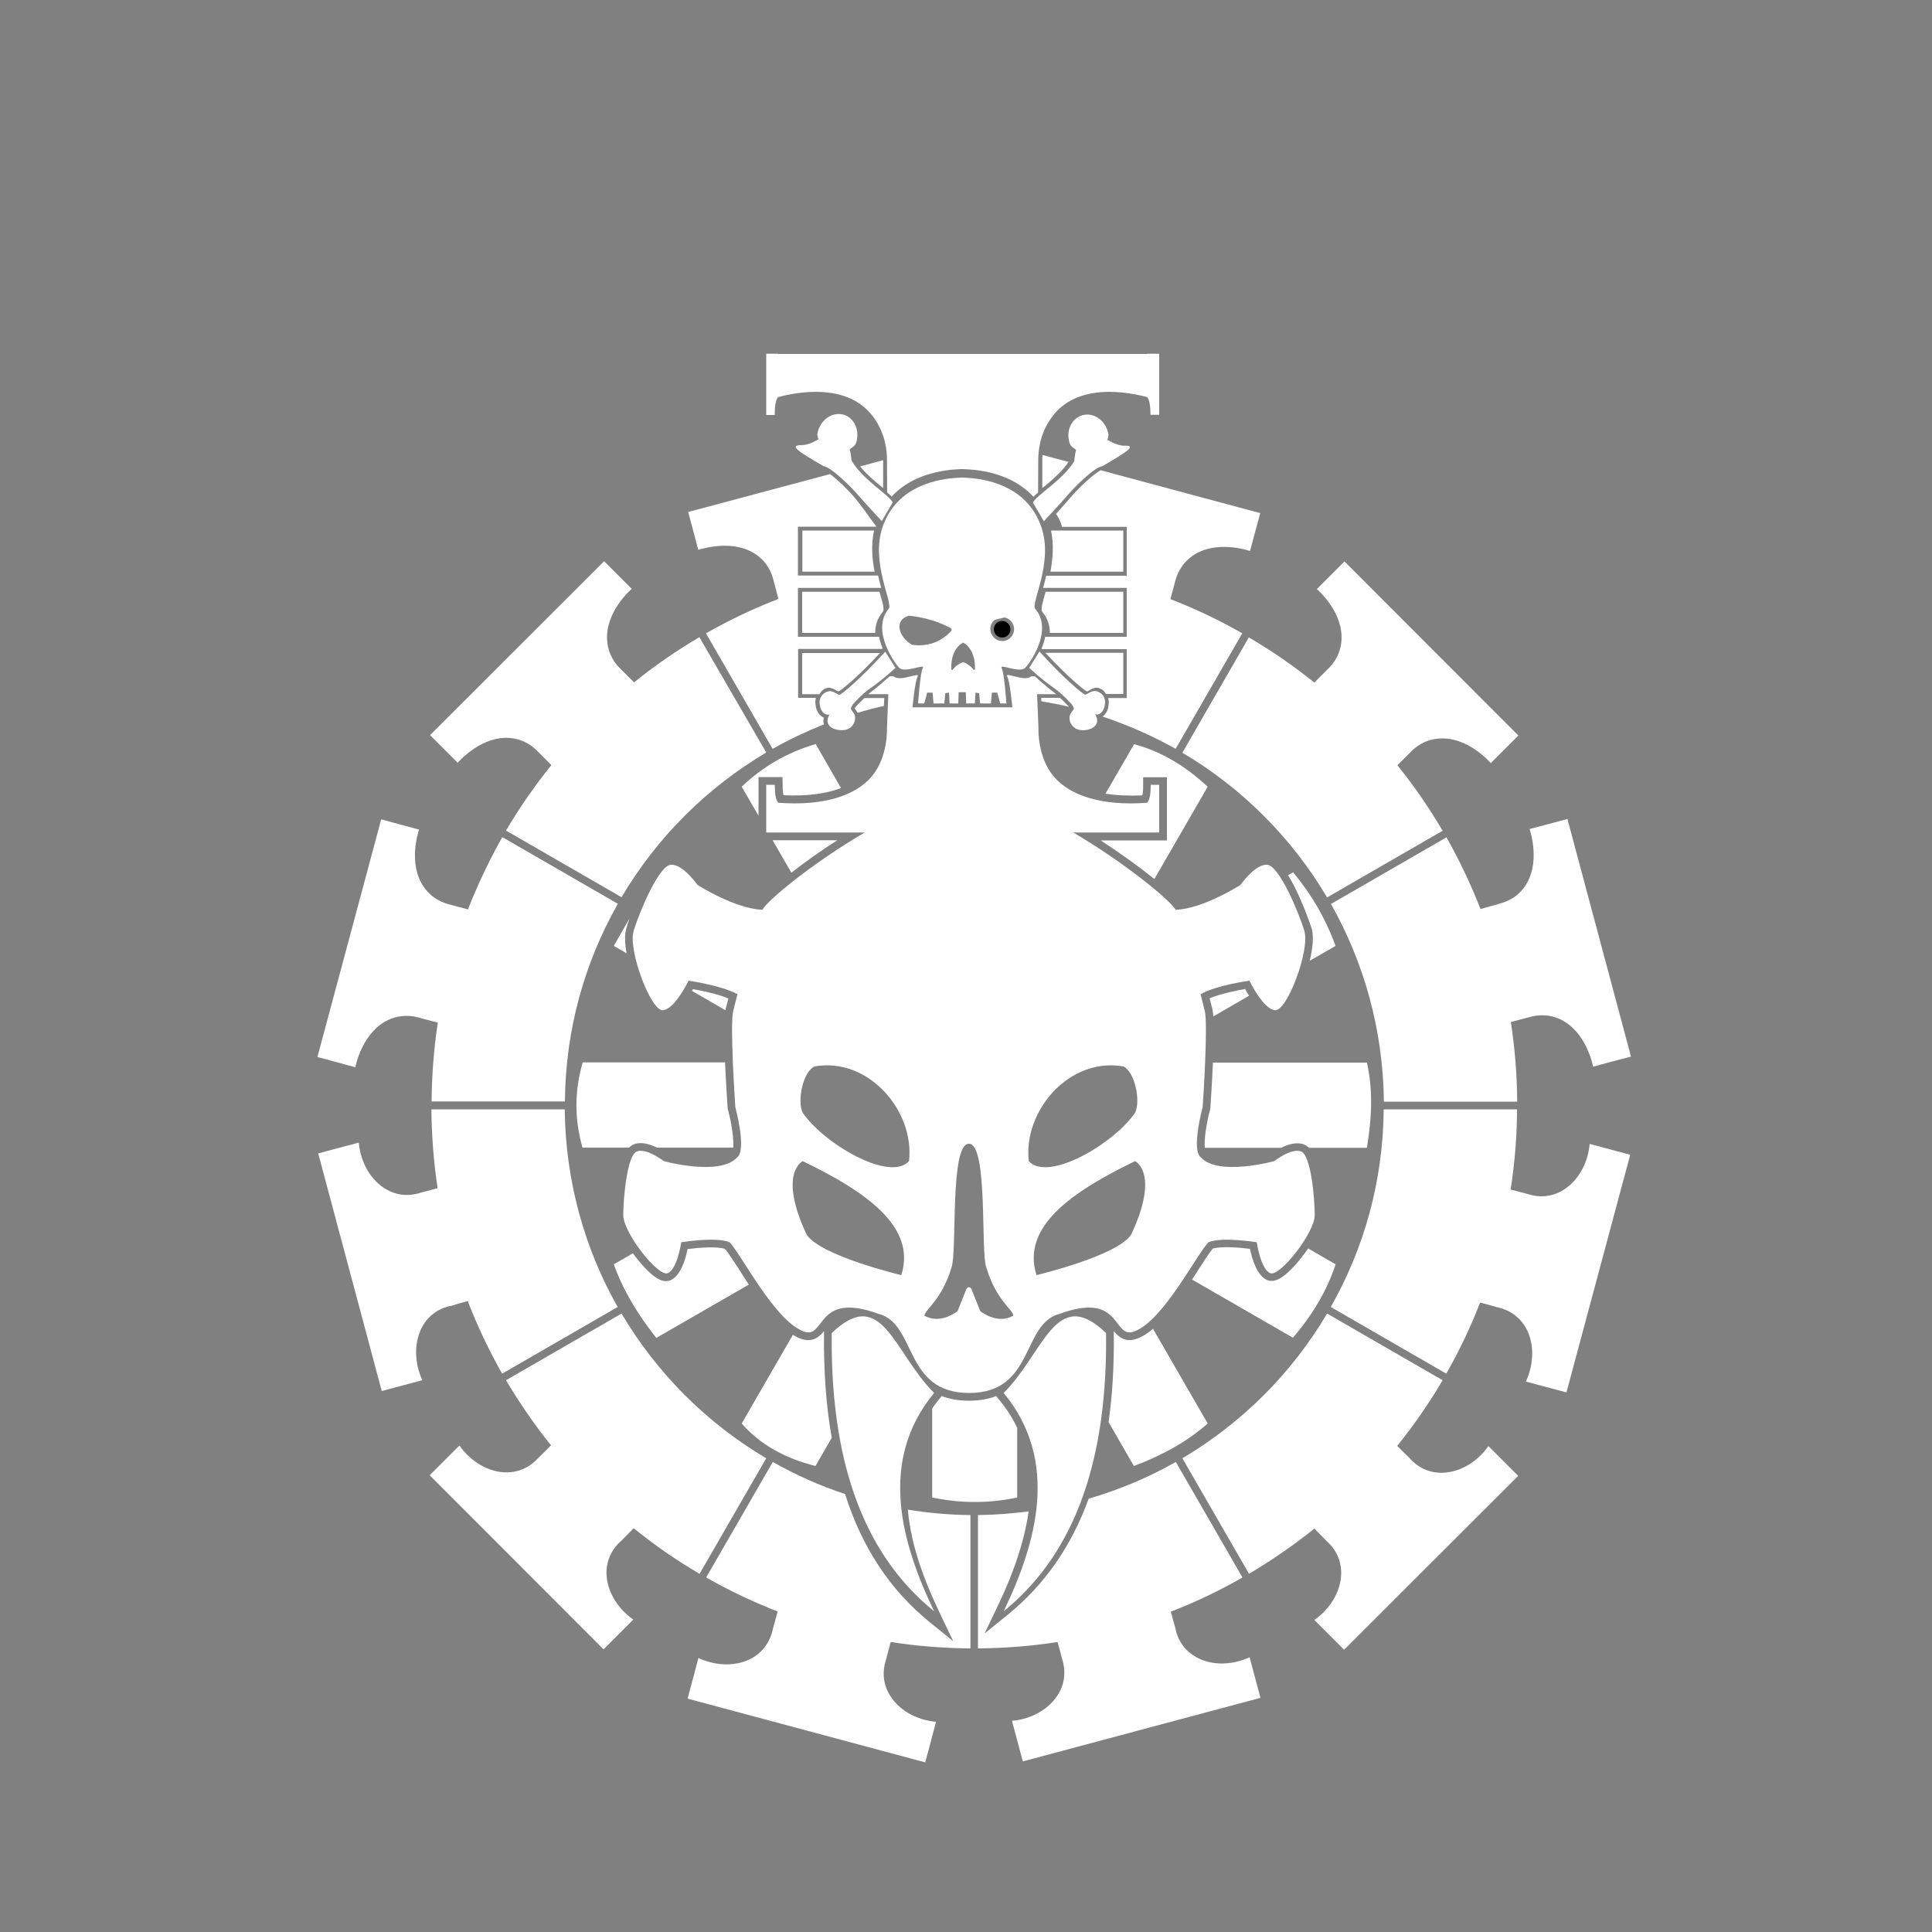 <?xml version="1.0" encoding="utf-8"?>
<!-- Generator: Adobe Illustrator 22.1.0, SVG Export Plug-In . SVG Version: 6.00 Build 0)  -->
<svg version="1.1" xmlns="http://www.w3.org/2000/svg" xmlns:xlink="http://www.w3.org/1999/xlink" x="0px" y="0px"
	 viewBox="0 0 1000 1000" style="enable-background:new 0 0 1000 1000;" xml:space="preserve">
<rect x="0" y="0" width="1000" height="1000" fill="#808080" stroke="none"/>
<g id="Layer_3">
</g>
<g id="Layer_3_copy">
</g>
<g id="Layer_2">
</g>
<g id="Layer_2_copy">
	<g>
		<path fill="#ffffff" d="M526.5,739.1c-2.9-6.2-6.5-11.3-10.1-15.5l-0.8-1c-3.9,1.5-8.5,2.4-14.1,2.4c-5.6,0-10.2-0.9-14.1-2.4l-0.8,1
			c-1.5,1.8-2.9,3.6-4.1,5.5v46c14.7,3.1,29.4,3.1,44,0V739.1z"/>
		<path fill="#ffffff" d="M691.3,489.6c-5.2-14.2-12.6-26.9-22-38.1l-2.6,1.5c1.1,1.8,2.3,3.9,3.5,6.3c3.7,7.4,7,16,8.7,21.2c1.2,4,0.6,10.2-1,16.8
			L691.3,489.6z"/>
		<path fill="#ffffff" d="M375.7,521.9c0.1-0.4,0.6-2.3,1.3-5.1c-5.5-2.3-13.5-4-18.3-4.8c-0.2,0.3-0.3,0.6-0.5,0.9l17.3,10
			C375.5,522.5,375.6,522.2,375.7,521.9z"/>
		<path fill="#ffffff" d="M627.4,521.9c0.3,0.9,0.5,2.4,0.6,4.2l18.5-10.7c-0.8-1.2-1.5-2.4-2-3.5c-4.3,0.7-12.5,2.4-18.4,4.8
			C626.8,519.6,627.3,521.5,627.4,521.9z"/>
		<path fill="#ffffff" d="M325.9,475.3l-8.2,14.3l6.6,3.8c-0.9-5.1-1.1-9.7-0.1-12.9C324.6,479,325.2,477.2,325.9,475.3z"/>
		<path fill="#ffffff" d="M625.1,736.8l-28.3-49c-2.6,2.2-5.2,3.9-7.8,4.9c-6.3,2.6-10-0.7-12.5-3.7l0,1c0.2,16.6-0.7,31.9-2.7,46.1l13.1,22.7
			C601.8,753.2,614.7,746,625.1,736.8z"/>
		<path fill="#ffffff" d="M422.1,758.8l8.4-14.6c-2.9-16.4-4.2-34.5-4-54.2l0-1c-2.5,3.1-6.2,6.3-12.6,3.7c-1.2-0.5-2.4-1.1-3.5-1.8l-26.5,45.9
			C393.6,747.9,406.6,754.9,422.1,758.8z"/>
		<path fill="#ffffff" d="M375.2,646.4c-4.1-1.3-12.9-0.7-19.3,0.1c-1.1,5.3-3.6,14-9,16.2c-3.3,1.3-6.6-0.9-7.6-1.6c-3.4-2.3-7.8-7-11.7-12.4
			l-9.9,5.7c4.8,13.5,12.5,26.1,22,38.1l47.9-27.6c-1.9-2.8-3.6-5.5-5.2-8.1C379.5,652.5,376.9,648.3,375.2,646.4z"/>
		<path fill="#ffffff" d="M691.3,654.4l-14.2-8.2c-4.3,6.3-9.6,12.2-13.5,14.8c-1.1,0.7-4.3,2.9-7.6,1.6c-5.4-2.2-7.9-10.9-9-16.2
			c-6.3-0.8-15.1-1.4-19.3-0.1c-1.6,1.9-4.3,6.1-7.1,10.4c-1.1,1.8-2.4,3.7-3.6,5.6l52.2,30.1C679.5,680.4,687,667.7,691.3,654.4z"
			/>
		<path fill="#ffffff" d="M707.5,550h-79.7c-0.4,9.5-1,18.7-1.3,23.3l0,0.4l-0.1,0.4c-2.1,7.7-3.2,16-2.8,20h39.5c3.6-1.8,8.1-3.2,11.9-1.7
			c0.9,0.4,1.7,0.9,2.5,1.7h30C710.1,578.6,710.7,563.8,707.5,550z"/>
		<path fill="#ffffff" d="M301.5,594h24.1c0.8-0.8,1.6-1.4,2.5-1.7c3.7-1.5,8.3-0.1,11.9,1.7h39.5c0.4-3.9-0.7-12.3-2.8-20l-0.1-0.4l0-0.4
			c-0.3-4.6-0.9-13.8-1.3-23.3h-73.7C297.3,564.7,297.3,579.3,301.5,594z"/>
		<path fill="#ffffff" d="M483.5,834c-17-35.4-29.1-77.8,0-113c-21-21-27-56-53-31C429.8,752.5,444.8,802.6,483.5,834z"/>
		<path fill="#ffffff" d="M587.5,689c15-6,32-40,38-46c7-3,25,0,25,0s2,14,7,16s23-21,23-30s-2-31-7-33s-14,5-14,5s-29,8-38-2c-5-4,1-26,1-26
			s3-44,1-50c0,0-0.8-3.4-2.1-8.4c8.3-4.7,25.3-7,25.3-7s7.1,14.8,13.3,15.3c6.2,0.5,18.2-31.2,15.1-41.2c-3.1-10-13-33.6-19.2-34.1
			c-6.2-0.5-13.8,10.4-13.8,10.4s-19.2,12.4-33.6,12.9c-2.7-4.9-26.5-24.5-53-40H600v-24.7h-4.4c0,4-0.3,7.6-1.8,9.2v0.1
			c-23.8,1.8-40.1-3.8-48.4-13.6c-8.6-10.2-7.9-25.1-7.9-25.1l-0.7-17.5h9.9c-2.5-1.9-5.8-4.5-11-9.2c0,0-1.6-0.3-2.1,0.1
			c-3.6,2.9-14-3-12.2,0.1c1.3,2.3,2.6,15.8,2.6,15.8h-51.7c0,0,1.3-13.5,2.6-15.8c1.8-3-8.6,2.8-12.2-0.1c-0.4-0.4-2.3-0.1-2.3-0.1
			c-5.2,4.7-8.5,7.3-11,9.2h10.4l-0.7,17.5c0,0,0.7,14.9-7.9,25.1c-8.3,9.8-24.6,15.4-48.4,13.6v-0.1c-1.5-1.6-1.7-5.2-1.8-9.2h-4.4
			v24.7h51c-26.5,15.4-50.3,35-53,40C380.1,470.3,361,458,361,458s-7.6-10.9-13.8-10.4c-6.2,0.5-16.1,24.1-19.2,34.1
			c-3.1,10,8.9,41.7,15.1,41.2c6.2-0.5,13.3-15.3,13.3-15.3s17,2.4,25.3,7c-1.3,5-2.1,8.4-2.1,8.4c-2,6,1,50,1,50s6,22,1,26
			c-9,10-38,2-38,2s-9-7-14-5s-7,24-7,33s18,32,23,30s7-16,7-16s18-3,25,0c6,6,23,40,38,46c12,5,6-21,39-9c20,5,13,41,47,41
			s27-36,47-41C581.5,668,575.5,694,587.5,689z M466.5,660c0,0-42-10-49-21c-15-32-2-38-2-38C448.2,616.8,474.5,635,466.5,660z
			 M470.5,601c-10,11-44-9-55-25c-3-6,0-21,6-24C449.5,547,473.5,575,470.5,601z M507.4,678.7l-4.6-11.5c-0.5-1.2-2.1-1.2-2.6,0
			l-4.6,11.5c-2.5,1.8-9.8,6.4-17.1,2.3c0-3,9-8,14-25c3-8-1-64,9-64s6,56,9,64c5,17,14,22,14,25
			C517.2,685.1,509.9,680.5,507.4,678.7z M581.5,552c6,3,9,18,6,24c-11,16-45,36-55,25C529.5,575,553.5,547,581.5,552z M536.5,660
			c-8-25,18.3-43.2,51-59c0,0,13,6-2,38C578.5,650,536.5,660,536.5,660z"/>
		<path fill="#ffffff" d="M519.5,721c29.1,35.2,17,77.6,0,113c38.7-31.4,53.7-81.5,53-144C546.5,665,540.5,700,519.5,721z"/>
		<path fill="#ffffff" d="M264.2,382c7.3,0.7,11.8,4.6,13.8,6.6c0,0,2.6,2.6,7.4,7.4c-8.6,10.7-16.5,22-23.5,33.9l59.8,34.5
			c18.2-30.8,44-56.6,74.9-74.9L362,329.8c-11.9,7-23.2,14.8-33.8,23.4l-7.4-7.4c-1.9-1.9-5.9-6.5-6.5-13.8
			c-1.4-14.8,11.9-26.6,12.7-27.2c-2.4-2.4-11.9-11.9-14.3-14.3l-90.1,90c2.4,2.4,11.9,11.9,14.3,14.3
			C237.6,394,249.4,380.6,264.2,382z"/>
		<path fill="#ffffff" d="M201.2,527.8c6.6-3,12.6-1.9,15.2-1.2c0,0,3.6,1,10.2,2.7c-2,13.3-3.1,26.9-3.2,40.8h69c0.3-37.2,10.2-72,27.4-102.3
			l-59.8-34.5c-6.8,12-12.7,24.5-17.8,37.4l-10.1-2.7c-2.6-0.7-8.3-2.7-12.6-8.7c-8.6-12.1-2.9-29-2.6-29.9
			c-3.3-0.9-16.3-4.4-19.6-5.3l-33,123c3.3,0.9,16.3,4.4,19.6,5.3C184.1,551.5,187.6,534,201.2,527.8z"/>
		<path fill="#ffffff" d="M766.3,470.5c-5-12.8-10.9-25.2-17.6-37.1l-59.8,34.5c17.1,30.2,27,65.1,27.4,102.3h69c-0.1-14-1.2-27.7-3.3-41.2
			l10.2-2.7c2.6-0.7,8.6-1.8,15.2,1.2c13.5,6.2,17,23.6,17.2,24.6c3.3-0.9,16.3-4.4,19.6-5.2l-32.9-123c-3.3,0.9-16.3,4.4-19.6,5.2
			c0.3,1,6,17.8-2.6,29.9c-4.2,6-9.9,7.9-12.6,8.6C776.5,467.7,772.9,468.7,766.3,470.5z"/>
		<path fill="#ffffff" d="M687.7,345.9c0,0-2.6,2.6-7.4,7.4c-10.7-8.6-22-16.4-33.9-23.4L612,389.6c30.8,18.2,56.6,44,74.9,74.9l59.8-34.5
			c-7-11.9-14.8-23.2-23.4-33.9l7.3-7.3c1.9-1.9,6.5-5.9,13.8-6.5c14.8-1.4,26.6,11.9,27.2,12.7c2.4-2.4,11.9-11.9,14.3-14.3
			l-90-90.1c-2.4,2.4-11.9,11.9-14.3,14.3c0.8,0.7,14.1,12.4,12.7,27.2C693.6,339.4,689.7,343.9,687.7,345.9z"/>
		<path fill="#ffffff" d="M745.8,762.3c-9.5-0.1-14.9-6-16.1-7.5c-2.2-2.1-4.4-4.3-6.5-6.4c8.6-10.7,16.5-22.1,23.5-34l-59.8-34.5
			c-18.2,30.8-44,56.6-74.9,74.9l34.5,59.8c11.8-7,23.1-14.8,33.8-23.4c3.3,3.3,5.5,5.5,6.4,6.5c1.5,1.3,7.4,6.7,7.5,16.2
			c0.1,9.1-5.3,18.6-13.9,24.6l15.4,15.4l90.1-90l-15.4-15.4C764.4,757.1,754.9,762.4,745.8,762.3z"/>
		<path fill="#ffffff" d="M808.4,616.4c-8.3,4.7-15.9,2.2-17.7,1.6c-2.9-0.8-5.8-1.5-8.8-2.3c2.1-13.6,3.3-27.4,3.3-41.5h-69
			c-0.3,37.2-10.2,72-27.4,102.3l59.8,34.5c6.7-11.8,12.6-24.1,17.5-36.8c4.5,1.2,7.5,2,8.8,2.4c1.9,0.4,9.7,2.1,14.6,10.2
			c4.7,7.9,4.7,18.7,0.3,28.3l21,5.6l33-123l-21-5.6C821.9,602.5,816.4,611.9,808.4,616.4z"/>
		<path fill="#ffffff" d="M321.5,797.6c2.2-2.2,4.3-4.4,6.5-6.6c10.7,8.7,22.1,16.6,34.1,23.6l34.5-59.8c-30.8-18.2-56.6-44-74.9-74.9l-59.8,34.5
			c7,11.8,14.8,23.1,23.3,33.7c-3.4,3.4-5.6,5.6-6.6,6.5c-1.3,1.5-6.7,7.4-16.2,7.5c-9.1,0.1-18.6-5.3-24.6-13.9l-15.4,15.4l90,90.1
			l15.4-15.4c-8.6-6-14-15.5-13.9-24.6C314.1,804.2,320,798.8,321.5,797.6z"/>
		<path fill="#ffffff" d="M242.1,673.4c5,13,11,25.6,17.8,37.6l59.8-34.5c-17.1-30.2-27-65.1-27.4-102.3h-69c0.1,13.8,1.2,27.5,3.2,40.8
			c-4.4,1.2-7.4,2-8.7,2.3c-1.8,0.6-9.5,3.1-17.7-1.6c-8-4.5-13.5-13.9-14.4-24.3l-21,5.6l32.9,123l21-5.6
			c-4.4-9.5-4.3-20.4,0.3-28.3c4.8-8.2,12.7-9.9,14.6-10.2C236.4,675,239.2,674.2,242.1,673.4z"/>
		<path fill="#ffffff" d="M486.7,835.5l6.7,14l-12.1-9.8c-20.5-16.6-35.1-38.6-43.9-66.4c-13.1-4.3-25.6-9.9-37.4-16.6l-34.5,59.8
			c11.8,6.7,24.2,12.6,37,17.6c-1.3,4.7-2.1,7.9-2.5,9.2c-0.4,1.9-2.1,9.7-10.2,14.6c-7.9,4.7-18.7,4.7-28.3,0.3l-5.6,21l123,33
			l5.6-21c-10.5-0.9-19.8-6.4-24.3-14.4c-4.7-8.3-2.2-15.9-1.6-17.7c0.8-3.1,1.6-6.1,2.4-9.2c13.5,2.1,27.3,3.2,41.3,3.3v-69
			c-11-0.1-21.8-1.1-32.4-2.8C471.6,801.1,479.3,820.1,486.7,835.5z"/>
		<path fill="#ffffff" d="M618.6,857.4c-8.2-4.8-9.9-12.7-10.2-14.6c-0.8-2.9-1.6-5.8-2.4-8.6c12.9-5,25.3-10.9,37.1-17.7l-34.5-59.8
			c-14.1,8-29.2,14.4-45.1,19c-9,24.8-22.9,44.6-41.8,60l-12.1,9.8l6.7-14c9.3-19.3,14.2-35.5,16.1-49.2c-8.6,1.1-17.3,1.8-26.2,1.9
			v69c14-0.1,27.8-1.2,41.2-3.3c1.2,4.4,2,7.4,2.3,8.7c0.6,1.8,3.1,9.5-1.6,17.7c-4.5,8-13.9,13.5-24.3,14.4l5.6,21l123-32.9
			l-5.6-21C637.3,862.2,626.4,862.1,618.6,857.4z"/>
		<path fill="#ffffff" d="M548.7,361.2h-9.8l0.1,1.8c4.8,0.8,9.6,1.7,14.2,2.8c0,0,0-0.1,0-0.1C551.4,363.9,550,362.4,548.7,361.2z"/>
		<path fill="#ffffff" d="M553.1,239.1l-13.5-3.6c-0.1,0.9-0.1,1.8-0.1,2.6l0,14.5c0.2-0.2,0.4-0.4,0.7-0.5C544.4,248.6,549.5,244.3,553.1,239.1z"
			/>
		<path fill="#ffffff" d="M553.9,257.7c-1.4,1.7-4.3,4.9-7.3,8.3c0.8,1.1,1.5,2.3,2,3.6c0.5,1,0.8,2.1,1.1,3.1h33.5v25.3h-41.7
			c-0.5,2.3-1.1,4.5-1.6,6.3h43.3v25.3h-42.2c-0.4,2-1,4-1.9,6.1l0.2,0.3h43.9v25.3h-9.6c0.3,1.1,0.4,2.3,0.2,3.4
			c-0.3,3.5-1.9,5.3-3.1,6.2c13.2,4.4,25.9,10,37.8,16.7l34.5-59.8c-11.9-6.8-24.3-12.7-37.2-17.7l2.6-9.7c0.7-2.6,2.7-8.3,8.7-12.6
			c12.1-8.6,29-2.9,29.9-2.6c0.9-3.3,4.4-16.3,5.3-19.6l-82.6-22.2C566.7,244.9,559,251.7,553.9,257.7z"/>
		<path fill="#ffffff" d="M442.6,366.4c-0.1,0.1-0.1,0.2-0.2,0.3c0.1,0.1,0.2,0.3,0.3,0.4c0.4,0.5,0.8,1.1,1.2,1.8c4.5-1.3,9-2.5,13.6-3.5l0.2-4.1
			h-10.3c-1.3,1.2-2.7,2.7-4.5,4.5C442.9,366,442.8,366.2,442.6,366.4z"/>
		<path fill="#ffffff" d="M456.5,252.1c0.2,0.2,0.4,0.3,0.6,0.5l0-14.4l-11.9,3.2C448.5,245.5,452.8,249.1,456.5,252.1z"/>
		<path fill="#ffffff" d="M391.6,287.2c6,4.2,7.9,9.9,8.6,12.6c0,0,1,3.6,2.7,10.2c-13,5-25.5,11-37.5,17.8l34.5,59.8c8.5-4.8,17.4-9,26.6-12.7
			c-0.1-0.2-0.1-0.4-0.2-0.7c-0.2-0.9-0.1-1.8,0.1-2.8c0,0-0.1,0-0.1,0c-1.1-0.5-3.8-2.2-4.2-6.8c-0.2-1.2-0.1-2.3,0.2-3.4h-9.2
			v-25.3l43.4,0l0.3-0.4c-0.8-2-1.4-4-1.8-5.9h-42v-25.3h43.1c-0.5-1.9-1.1-4.1-1.6-6.4h-41.5v-25.3h40.6c-3.3-4.6-8.8-12.2-11.2-15
			c-3.8-4.5-9.1-9.5-12.8-12.2l-73.4,19.6c0.9,3.3,4.4,16.3,5.2,19.6C362.7,284.3,379.5,278.6,391.6,287.2z"/>
		<path fill="#ffffff" d="M415.3,274.6v21.3h37.4c-1.3-6.6-1.9-14-0.3-21.3H415.3z"/>
		<path fill="#ffffff" d="M455.2,306.3h-40v21.3h37.8c0-3.8,1.1-7.6,3.9-10.9C458,315.6,456.8,311.7,455.2,306.3z"/>
		<path fill="#ffffff" d="M581.4,295.9v-21.3H544c1.6,7.3,0.9,14.7-0.3,21.3H581.4z"/>
		<path fill="#ffffff" d="M581.4,327.6v-21.3h-40.2c-1.5,5.4-2.7,9.3-1.7,10.4c2.8,3.3,3.9,7.1,3.9,10.9H581.4z"/>
		<path fill="#ffffff" d="M465.6,345.8c3.3,2.7,13.7-2.7,12,0.1c-1.3,2.1-2.4,18.2-2.4,18.2h3.2l1.5-5.6l2.8,0l0.5,5.6h5.6l0.5-5.3l1.9-0.3l0.3,5.6
			h4.5l0.2-5.8h3.7l0.2,5.8h4.5l0.3-5.6l1.9,0.3l0.5,5.3h5.6l0.5-5.6l2.8,0l1.5,5.6h3.2c0,0-1.1-16-2.4-18.2
			c-1.6-2.8,8.8,2.6,12-0.1c1.8-1.5,15.1-19.4,5.3-30.7c-2.4-2.8,9.6-23.8,3.2-42.3c-7.4-21.7-29.4-25.1-38.9-25.5
			c0,0-0.8-0.1-2.2-0.1c0,0,0,0,0,0h0c-1.4,0-2.2,0.1-2.2,0.1c-9.5,0.5-31.5,3.8-38.9,25.5c-6.3,18.5,5.7,39.5,3.2,42.3
			C450.5,326.4,463.8,344.3,465.6,345.8z M514.8,320.9c1.8-0.5,3.6-1,5.2-1.3c2.8,0.6,4.9,3.1,4.9,6c0,3.4-2.7,6.2-6.1,6.2
			s-6.2-2.8-6.2-6.2C512.5,323.8,513.4,322.1,514.8,320.9z M496.5,334c0.5-0.5,1.2-1,2-1.4c0.8,0.5,1.5,0.9,2,1.4
			c4.1,4.1,4.2,9.7,4.1,12.4c0,0.4-0.5,0.5-0.7,0.2c-0.6-0.7-1.3-1.6-2.4-2.3c-1.1-0.8-2.2-1.3-3-1.6c-0.8,0.3-1.9,0.8-3,1.6
			c-1.1,0.8-1.8,1.6-2.4,2.3c-0.2,0.3-0.7,0.1-0.7-0.2C492.3,343.6,492.4,338,496.5,334z M466.1,321.9c0.2-0.5,1.1-2.1,3.9-3.1
			c0.2-0.1,0.3-0.1,0.5-0.1c3.3,0.3,7.4,1,12,2.4c3.7,1.1,6.9,2.6,9.4,3.9c0.7,0.3,0.8,1.2,0.3,1.7c-1.3,1.4-3.1,3.1-5.6,4.5
			c-6,3.4-11.9,2.9-14.3,2.6c-0.2,0-0.3-0.1-0.5-0.2C466.5,330.3,464.5,325.2,466.1,321.9z"/>
		<path fill="#ffffff" d="M426.3,241.3c3.5,0.3,13.4,9.8,17.9,15c3.6,4.2,12.2,13.4,12.2,13.4l5.7-9.7c-2.6-4.4-15.1-11.3-21.3-21.5
			c-0.2-0.4-0.1-2.1-0.6-4.2c-0.1-0.3-0.2-0.9-0.4-1.7c1.7-1.5,2.8-1.5,3.5-4c1.7-6.2-1.3-12.5-6.8-14c-5.5-1.5-11.3,2.3-13.1,8.5
			c-0.6,2.2-0.3,2.3,0.2,4.3c-2.8,1.6-5.9,3.1-9.1,3C408.5,230.6,413,233.6,426.3,241.3z"/>
		<path fill="#ffffff" d="M532.7,345.7c13.7,12.4,13.1,9.1,22.1,18.9c0.3,0.8,1.3,1.6,0.9,2.5s-1.7,2-2,3.4c-0.7,3.4,1.6,6.6,5.1,7.3s8.3-0.7,9-4
			c0.3-1.5-0.3-3-1-4.2c1.1,0.8,4.7-0.2,5.1-5.3c0.6-3-1.5-6-4.6-6.6c-2.1-0.4-4.4,1.5-5.5,1.9c-1.3-0.3-10.7-7.9-23.8-22.4
			L532.7,345.7z"/>
		<path fill="#ffffff" d="M534.6,260.1l5.7,9.7c0,0,8.6-9.2,12.2-13.4c4.5-5.3,14.4-14.8,17.9-15c13.3-7.7,17.9-10.8,11.9-10.7
			c-3.2,0.1-6.3-1.5-9.1-3c0.5-2,0.8-2.1,0.2-4.3c-1.7-6.2-7.6-10-13.1-8.5c-5.5,1.5-8.6,7.8-6.8,14c0.7,2.5,1.7,2.4,3.5,4
			c-0.2,0.7-0.4,1.3-0.4,1.7c-0.5,2.1-0.4,3.8-0.6,4.2C549.7,248.8,537.2,255.7,534.6,260.1z"/>
		<path fill="#ffffff" d="M428.4,373.8c0.7,3.4,5.5,4.6,9,4s5.7-3.9,5.1-7.3c-0.3-1.4-1.6-2.5-2-3.4c-0.3-0.9,0.6-1.7,0.9-2.5
			c9-9.9,8.4-6.5,22.1-18.9l-5.3-8.4c-13.2,14.5-22.5,22.1-23.8,22.4c-1.1-0.4-3.4-2.3-5.5-1.9c-3.1,0.6-5.2,3.6-4.6,6.6
			c0.4,5.1,4.1,6.1,5.1,5.3C428.7,370.9,428.1,372.4,428.4,373.8z"/>
		<path fill="#ffffff" d="M402.8,205.5c1.6-0.2,34.8-10.6,49.7,11c6,8.4,6.6,17.5,6.6,21.6l0.1,16.8c0.9,0.7,1.6,1.4,2.3,2.1
			c10.6-11.5,26.4-13.7,34.2-14.1c0,0,0.9-0.1,2.4-0.1c0,0,0,0,0,0c0,0,0,0,0,0c1.5,0,2.4,0.1,2.4,0.1c7.9,0.4,23.7,2.6,34.4,14.2
			c0.7-0.7,1.5-1.4,2.4-2.2l0.1-16.8c0-4.1,0.6-13.1,6.6-21.6c14.9-21.6,48.1-11.2,49.7-11c1.5,1.6,1.7,5.2,1.8,9.2h4.5v-31.6h-6.2
			v0.1h-95.5h0h0h-95.5v-0.1h-6.2v31.7h4.4C401,210.8,401.3,207.2,402.8,205.5z"/>
		<path fill="#ffffff" d="M428.4,356c2.1-0.4,4.4,1.5,5.5,1.9c1.2-0.3,9.6-7,21.5-19.8c0-0.1,0-0.1-0.1-0.1h-40.1v21.3h9
			C425,357.6,426.5,356.4,428.4,356z"/>
		<path fill="#ffffff" d="M562.7,357.9c1.1-0.4,3.4-2.3,5.5-1.9c1.9,0.4,3.4,1.6,4.2,3.2h9v-21.3h-40.3C553.1,350.8,561.5,357.6,562.7,357.9z"/>
		<path fill="#ffffff" d="M383.9,407.2l8.7,15v-20H405l0.1,3.9c0,2.9,0.2,4.5,0.4,5.5c11.8,0.6,21.9-0.7,29.8-3.7l-13.1-22.8
			C407.3,389.5,394.7,396.9,383.9,407.2z"/>
		<path fill="#ffffff" d="M399.9,434.9l9.7,16.8c7.1-5.5,15.4-11.5,23.8-16.8H399.9z"/>
		<circle cx="518.7" cy="325.7" r="4.3"/>
		<path fill="#ffffff" d="M569.6,434.9c10,6.5,20.1,13.8,27.9,20.1l27.6-47.8c-11.2-10.4-23.7-18.2-38.1-22l-14.8,25.6c5.7,0.9,12.1,1.2,19.1,0.9
			c0.2-0.9,0.4-2.6,0.4-5.4l0-4H604v32.7H569.6z"/>
	</g>
</g>
</svg>
